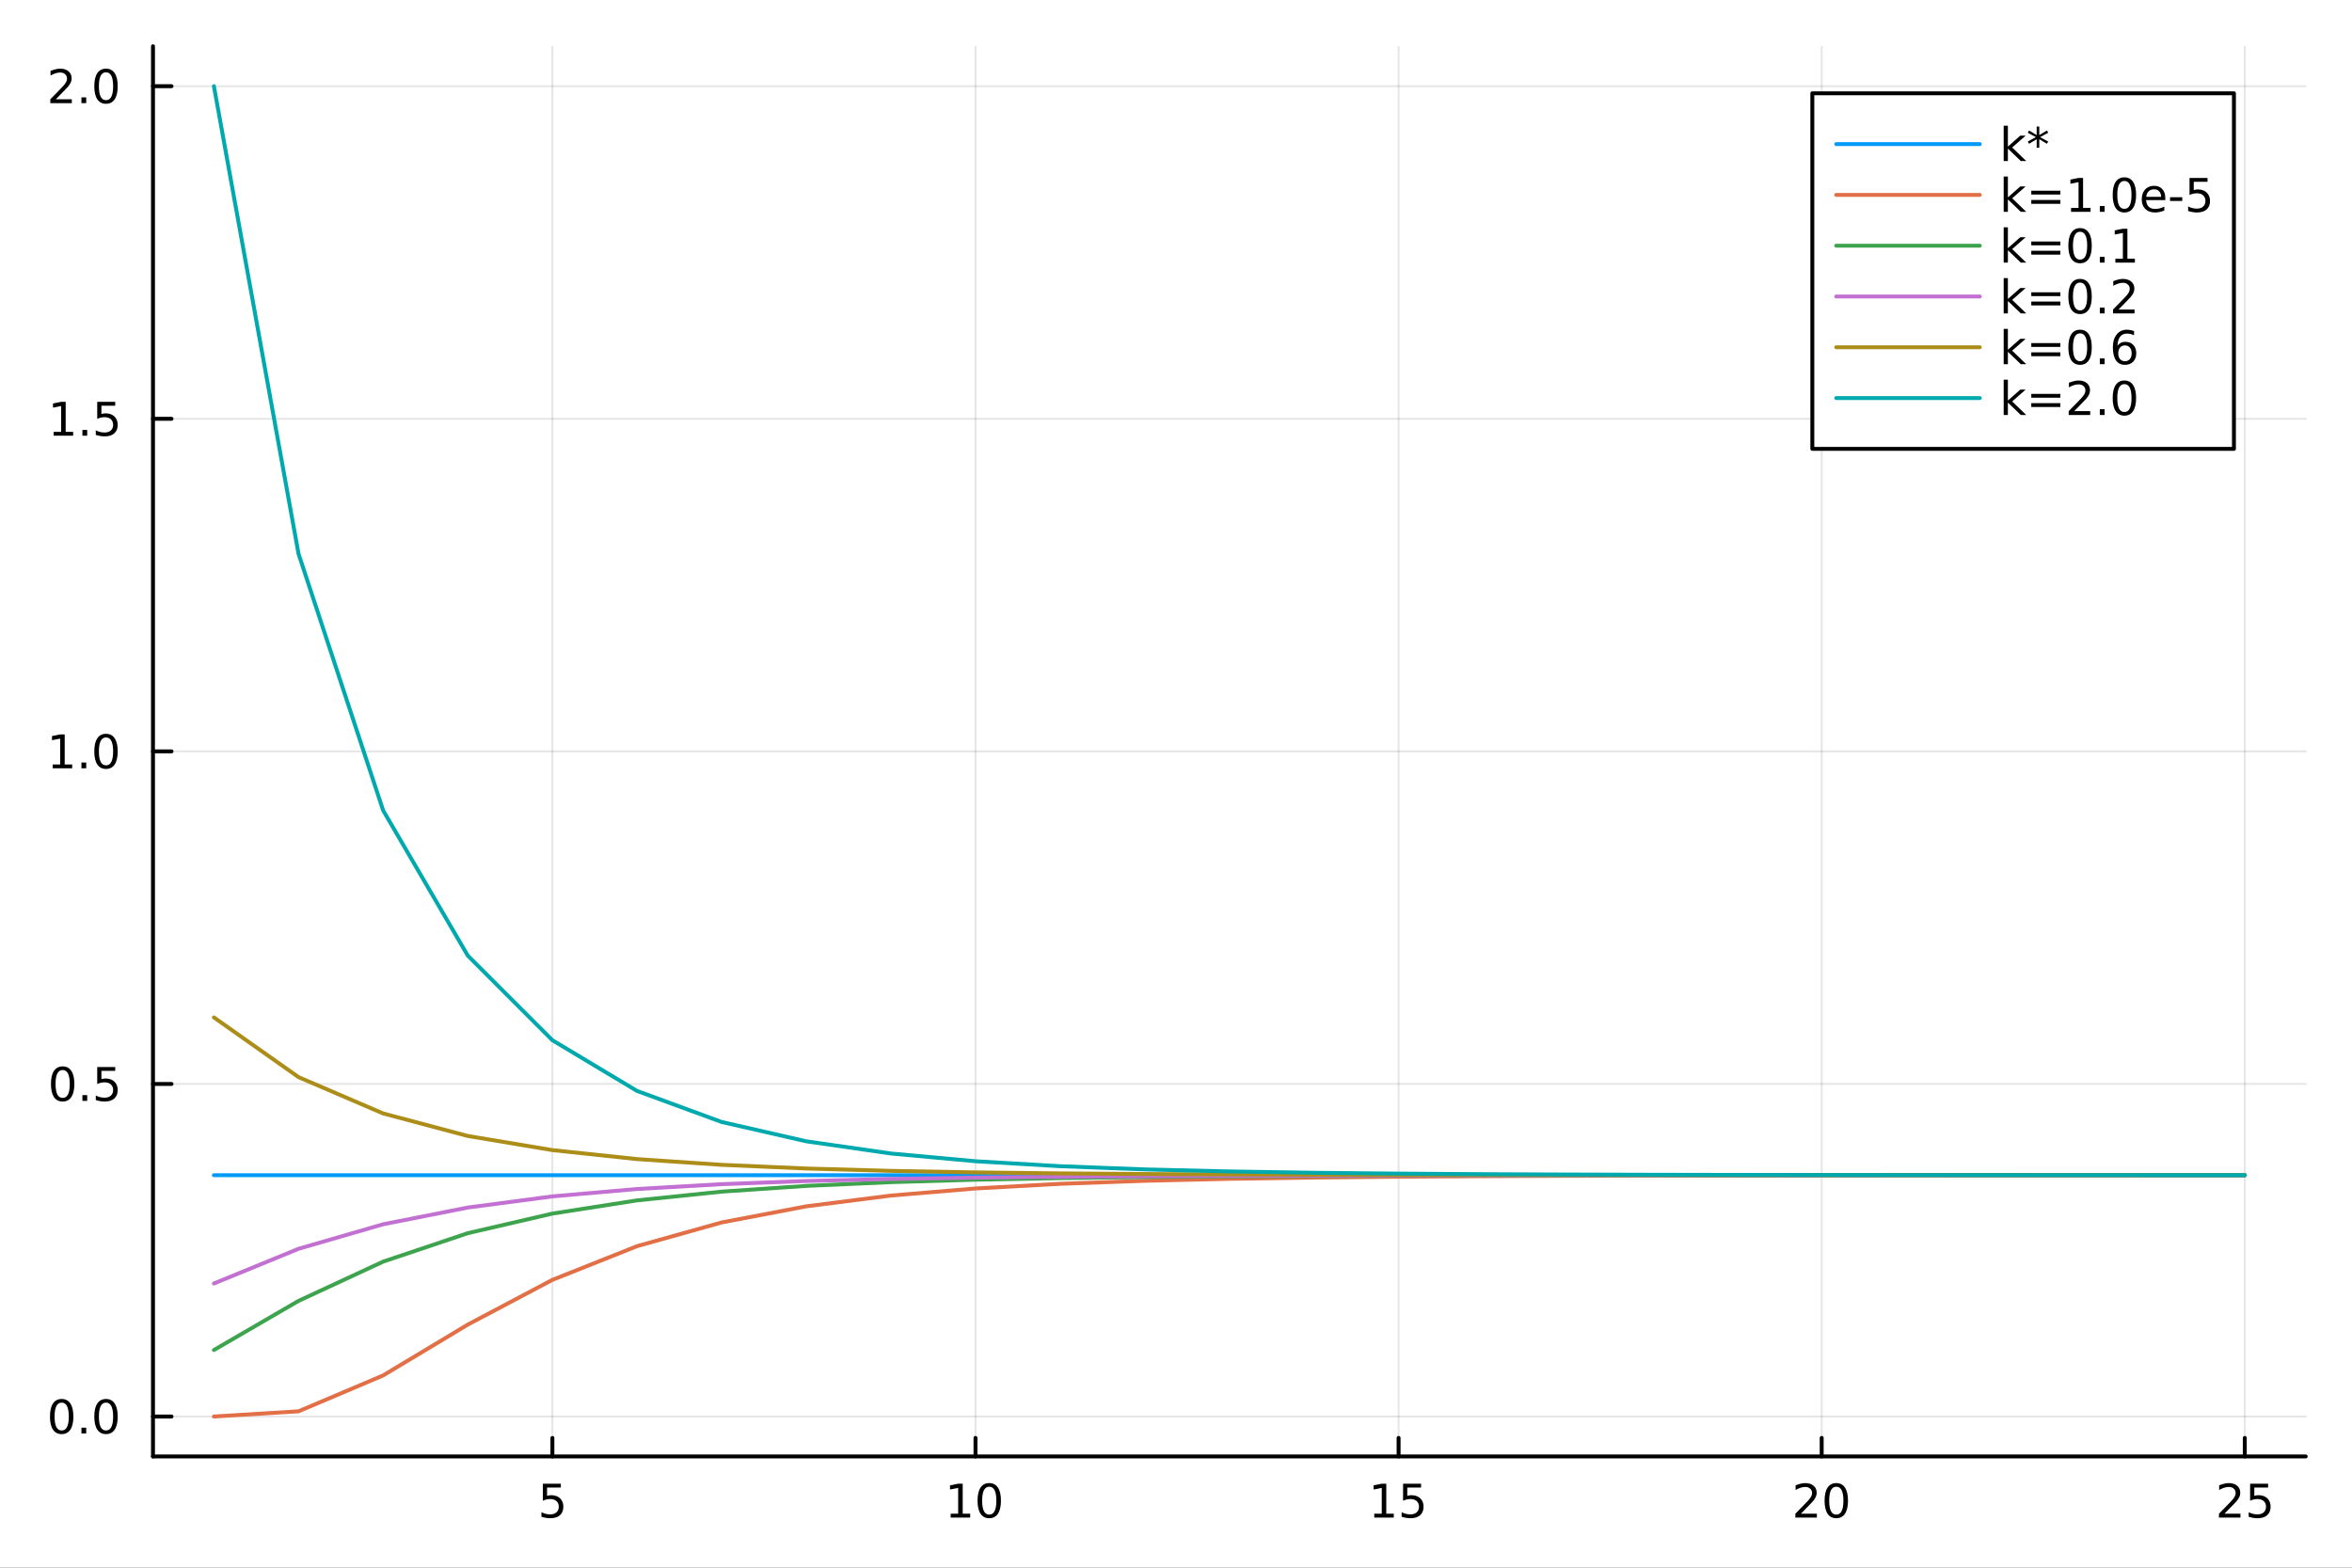 <?xml version="1.0" encoding="utf-8"?>
<svg xmlns="http://www.w3.org/2000/svg" xmlns:xlink="http://www.w3.org/1999/xlink" width="600" height="400" viewBox="0 0 2400 1600">
<rect x="0" y="0" width="2400" height="1600" fill="#333333" stroke="none"/>
<defs>
  <clipPath id="clip700">
    <rect x="0" y="0" width="2400" height="1600"/>
  </clipPath>
</defs>
<path clip-path="url(#clip700)" d="M0 1600 L2400 1600 L2400 0 L0 0  Z" fill="#ffffff" fill-rule="evenodd" fill-opacity="1"/>
<defs>
  <clipPath id="clip701">
    <rect x="480" y="0" width="1681" height="1600"/>
  </clipPath>
</defs>
<path clip-path="url(#clip700)" d="M156.112 1486.45 L2352.76 1486.45 L2352.76 47.244 L156.112 47.244  Z" fill="#ffffff" fill-rule="evenodd" fill-opacity="1"/>
<defs>
  <clipPath id="clip702">
    <rect x="156" y="47" width="2198" height="1440"/>
  </clipPath>
</defs>
<polyline clip-path="url(#clip702)" style="stroke:#000000; stroke-linecap:round; stroke-linejoin:round; stroke-width:2; stroke-opacity:0.1; fill:none" points="563.666,1486.45 563.666,47.244 "/>
<polyline clip-path="url(#clip702)" style="stroke:#000000; stroke-linecap:round; stroke-linejoin:round; stroke-width:2; stroke-opacity:0.1; fill:none" points="995.396,1486.45 995.396,47.244 "/>
<polyline clip-path="url(#clip702)" style="stroke:#000000; stroke-linecap:round; stroke-linejoin:round; stroke-width:2; stroke-opacity:0.1; fill:none" points="1427.13,1486.45 1427.13,47.244 "/>
<polyline clip-path="url(#clip702)" style="stroke:#000000; stroke-linecap:round; stroke-linejoin:round; stroke-width:2; stroke-opacity:0.1; fill:none" points="1858.86,1486.45 1858.86,47.244 "/>
<polyline clip-path="url(#clip702)" style="stroke:#000000; stroke-linecap:round; stroke-linejoin:round; stroke-width:2; stroke-opacity:0.1; fill:none" points="2290.59,1486.45 2290.59,47.244 "/>
<polyline clip-path="url(#clip700)" style="stroke:#000000; stroke-linecap:round; stroke-linejoin:round; stroke-width:4; stroke-opacity:1; fill:none" points="156.112,1486.45 2352.76,1486.45 "/>
<polyline clip-path="url(#clip700)" style="stroke:#000000; stroke-linecap:round; stroke-linejoin:round; stroke-width:4; stroke-opacity:1; fill:none" points="563.666,1486.45 563.666,1467.55 "/>
<polyline clip-path="url(#clip700)" style="stroke:#000000; stroke-linecap:round; stroke-linejoin:round; stroke-width:4; stroke-opacity:1; fill:none" points="995.396,1486.45 995.396,1467.55 "/>
<polyline clip-path="url(#clip700)" style="stroke:#000000; stroke-linecap:round; stroke-linejoin:round; stroke-width:4; stroke-opacity:1; fill:none" points="1427.13,1486.45 1427.13,1467.55 "/>
<polyline clip-path="url(#clip700)" style="stroke:#000000; stroke-linecap:round; stroke-linejoin:round; stroke-width:4; stroke-opacity:1; fill:none" points="1858.86,1486.45 1858.86,1467.55 "/>
<polyline clip-path="url(#clip700)" style="stroke:#000000; stroke-linecap:round; stroke-linejoin:round; stroke-width:4; stroke-opacity:1; fill:none" points="2290.59,1486.45 2290.59,1467.55 "/>
<path clip-path="url(#clip700)" d="M553.943 1514.29 L572.3 1514.29 L572.3 1518.22 L558.226 1518.22 L558.226 1526.7 Q559.244 1526.35 560.263 1526.19 Q561.281 1526 562.3 1526 Q568.087 1526 571.466 1529.17 Q574.846 1532.34 574.846 1537.76 Q574.846 1543.34 571.374 1546.44 Q567.902 1549.52 561.582 1549.52 Q559.406 1549.52 557.138 1549.15 Q554.892 1548.78 552.485 1548.04 L552.485 1543.34 Q554.568 1544.47 556.791 1545.03 Q559.013 1545.58 561.49 1545.58 Q565.494 1545.58 567.832 1543.48 Q570.17 1541.37 570.17 1537.76 Q570.17 1534.15 567.832 1532.04 Q565.494 1529.94 561.49 1529.94 Q559.615 1529.94 557.74 1530.35 Q555.888 1530.77 553.943 1531.65 L553.943 1514.29 Z" fill="#000000" fill-rule="nonzero" fill-opacity="1" /><path clip-path="url(#clip700)" d="M970.083 1544.91 L977.722 1544.91 L977.722 1518.55 L969.412 1520.21 L969.412 1515.95 L977.676 1514.29 L982.352 1514.29 L982.352 1544.91 L989.991 1544.91 L989.991 1548.85 L970.083 1548.85 L970.083 1544.91 Z" fill="#000000" fill-rule="nonzero" fill-opacity="1" /><path clip-path="url(#clip700)" d="M1009.44 1517.37 Q1005.82 1517.37 1004 1520.93 Q1002.19 1524.47 1002.19 1531.6 Q1002.19 1538.71 1004 1542.27 Q1005.82 1545.82 1009.44 1545.82 Q1013.07 1545.82 1014.87 1542.27 Q1016.7 1538.71 1016.7 1531.6 Q1016.7 1524.47 1014.87 1520.93 Q1013.07 1517.37 1009.44 1517.37 M1009.44 1513.66 Q1015.25 1513.66 1018.3 1518.27 Q1021.38 1522.85 1021.38 1531.6 Q1021.38 1540.33 1018.3 1544.94 Q1015.25 1549.52 1009.44 1549.52 Q1003.62 1549.52 1000.55 1544.94 Q997.491 1540.33 997.491 1531.6 Q997.491 1522.85 1000.55 1518.27 Q1003.62 1513.66 1009.44 1513.66 Z" fill="#000000" fill-rule="nonzero" fill-opacity="1" /><path clip-path="url(#clip700)" d="M1402.31 1544.91 L1409.95 1544.91 L1409.95 1518.55 L1401.64 1520.21 L1401.64 1515.95 L1409.9 1514.29 L1414.58 1514.29 L1414.58 1544.91 L1422.22 1544.91 L1422.22 1548.85 L1402.31 1548.85 L1402.31 1544.91 Z" fill="#000000" fill-rule="nonzero" fill-opacity="1" /><path clip-path="url(#clip700)" d="M1431.71 1514.29 L1450.07 1514.29 L1450.07 1518.22 L1435.99 1518.22 L1435.99 1526.7 Q1437.01 1526.35 1438.03 1526.19 Q1439.05 1526 1440.07 1526 Q1445.85 1526 1449.23 1529.17 Q1452.61 1532.34 1452.61 1537.76 Q1452.61 1543.34 1449.14 1546.44 Q1445.67 1549.52 1439.35 1549.52 Q1437.17 1549.52 1434.9 1549.15 Q1432.66 1548.78 1430.25 1548.04 L1430.25 1543.34 Q1432.33 1544.47 1434.56 1545.03 Q1436.78 1545.58 1439.26 1545.58 Q1443.26 1545.58 1445.6 1543.48 Q1447.94 1541.37 1447.94 1537.76 Q1447.94 1534.15 1445.6 1532.04 Q1443.26 1529.94 1439.26 1529.94 Q1437.38 1529.94 1435.51 1530.35 Q1433.65 1530.77 1431.71 1531.65 L1431.71 1514.29 Z" fill="#000000" fill-rule="nonzero" fill-opacity="1" /><path clip-path="url(#clip700)" d="M1837.63 1544.91 L1853.95 1544.91 L1853.95 1548.85 L1832 1548.85 L1832 1544.91 Q1834.67 1542.16 1839.25 1537.53 Q1843.86 1532.88 1845.04 1531.53 Q1847.28 1529.01 1848.16 1527.27 Q1849.06 1525.51 1849.06 1523.82 Q1849.06 1521.07 1847.12 1519.33 Q1845.2 1517.6 1842.1 1517.6 Q1839.9 1517.6 1837.44 1518.36 Q1835.01 1519.13 1832.24 1520.68 L1832.24 1515.95 Q1835.06 1514.82 1837.51 1514.24 Q1839.97 1513.66 1842 1513.66 Q1847.38 1513.66 1850.57 1516.35 Q1853.76 1519.03 1853.76 1523.52 Q1853.76 1525.65 1852.95 1527.57 Q1852.17 1529.47 1850.06 1532.07 Q1849.48 1532.74 1846.38 1535.95 Q1843.28 1539.15 1837.63 1544.91 Z" fill="#000000" fill-rule="nonzero" fill-opacity="1" /><path clip-path="url(#clip700)" d="M1873.76 1517.37 Q1870.15 1517.37 1868.32 1520.93 Q1866.52 1524.47 1866.52 1531.6 Q1866.52 1538.71 1868.32 1542.27 Q1870.15 1545.82 1873.76 1545.82 Q1877.4 1545.82 1879.2 1542.27 Q1881.03 1538.71 1881.03 1531.6 Q1881.03 1524.47 1879.2 1520.93 Q1877.4 1517.37 1873.76 1517.37 M1873.76 1513.66 Q1879.57 1513.66 1882.63 1518.27 Q1885.71 1522.85 1885.71 1531.6 Q1885.71 1540.33 1882.63 1544.94 Q1879.57 1549.52 1873.76 1549.52 Q1867.95 1549.52 1864.87 1544.94 Q1861.82 1540.33 1861.82 1531.6 Q1861.82 1522.85 1864.87 1518.27 Q1867.95 1513.66 1873.76 1513.66 Z" fill="#000000" fill-rule="nonzero" fill-opacity="1" /><path clip-path="url(#clip700)" d="M2269.86 1544.91 L2286.18 1544.91 L2286.18 1548.85 L2264.23 1548.85 L2264.23 1544.91 Q2266.89 1542.16 2271.48 1537.53 Q2276.08 1532.88 2277.27 1531.53 Q2279.51 1529.01 2280.39 1527.27 Q2281.29 1525.51 2281.29 1523.82 Q2281.29 1521.07 2279.35 1519.33 Q2277.43 1517.6 2274.33 1517.6 Q2272.13 1517.6 2269.67 1518.36 Q2267.24 1519.13 2264.46 1520.68 L2264.46 1515.95 Q2267.29 1514.82 2269.74 1514.24 Q2272.2 1513.66 2274.23 1513.66 Q2279.6 1513.66 2282.8 1516.35 Q2285.99 1519.03 2285.99 1523.52 Q2285.99 1525.65 2285.18 1527.57 Q2284.39 1529.47 2282.29 1532.07 Q2281.71 1532.74 2278.61 1535.95 Q2275.51 1539.15 2269.86 1544.91 Z" fill="#000000" fill-rule="nonzero" fill-opacity="1" /><path clip-path="url(#clip700)" d="M2296.04 1514.29 L2314.39 1514.29 L2314.39 1518.22 L2300.32 1518.22 L2300.32 1526.7 Q2301.34 1526.35 2302.36 1526.19 Q2303.38 1526 2304.39 1526 Q2310.18 1526 2313.56 1529.17 Q2316.94 1532.34 2316.94 1537.76 Q2316.94 1543.34 2313.47 1546.44 Q2310 1549.52 2303.68 1549.52 Q2301.5 1549.52 2299.23 1549.15 Q2296.99 1548.78 2294.58 1548.04 L2294.58 1543.34 Q2296.66 1544.47 2298.89 1545.03 Q2301.11 1545.58 2303.58 1545.58 Q2307.59 1545.58 2309.93 1543.48 Q2312.26 1541.37 2312.26 1537.76 Q2312.26 1534.15 2309.93 1532.04 Q2307.59 1529.94 2303.58 1529.94 Q2301.71 1529.94 2299.83 1530.35 Q2297.98 1530.77 2296.04 1531.65 L2296.04 1514.29 Z" fill="#000000" fill-rule="nonzero" fill-opacity="1" /><polyline clip-path="url(#clip702)" style="stroke:#000000; stroke-linecap:round; stroke-linejoin:round; stroke-width:2; stroke-opacity:0.1; fill:none" points="156.112,1445.72 2352.76,1445.72 "/>
<polyline clip-path="url(#clip702)" style="stroke:#000000; stroke-linecap:round; stroke-linejoin:round; stroke-width:2; stroke-opacity:0.1; fill:none" points="156.112,1106.29 2352.76,1106.29 "/>
<polyline clip-path="url(#clip702)" style="stroke:#000000; stroke-linecap:round; stroke-linejoin:round; stroke-width:2; stroke-opacity:0.1; fill:none" points="156.112,766.849 2352.76,766.849 "/>
<polyline clip-path="url(#clip702)" style="stroke:#000000; stroke-linecap:round; stroke-linejoin:round; stroke-width:2; stroke-opacity:0.1; fill:none" points="156.112,427.413 2352.76,427.413 "/>
<polyline clip-path="url(#clip702)" style="stroke:#000000; stroke-linecap:round; stroke-linejoin:round; stroke-width:2; stroke-opacity:0.1; fill:none" points="156.112,87.976 2352.76,87.976 "/>
<polyline clip-path="url(#clip700)" style="stroke:#000000; stroke-linecap:round; stroke-linejoin:round; stroke-width:4; stroke-opacity:1; fill:none" points="156.112,1486.45 156.112,47.244 "/>
<polyline clip-path="url(#clip700)" style="stroke:#000000; stroke-linecap:round; stroke-linejoin:round; stroke-width:4; stroke-opacity:1; fill:none" points="156.112,1445.72 175.01,1445.72 "/>
<polyline clip-path="url(#clip700)" style="stroke:#000000; stroke-linecap:round; stroke-linejoin:round; stroke-width:4; stroke-opacity:1; fill:none" points="156.112,1106.29 175.01,1106.29 "/>
<polyline clip-path="url(#clip700)" style="stroke:#000000; stroke-linecap:round; stroke-linejoin:round; stroke-width:4; stroke-opacity:1; fill:none" points="156.112,766.849 175.01,766.849 "/>
<polyline clip-path="url(#clip700)" style="stroke:#000000; stroke-linecap:round; stroke-linejoin:round; stroke-width:4; stroke-opacity:1; fill:none" points="156.112,427.413 175.01,427.413 "/>
<polyline clip-path="url(#clip700)" style="stroke:#000000; stroke-linecap:round; stroke-linejoin:round; stroke-width:4; stroke-opacity:1; fill:none" points="156.112,87.976 175.01,87.976 "/>
<path clip-path="url(#clip700)" d="M62.937 1431.52 Q59.325 1431.52 57.497 1435.09 Q55.691 1438.63 55.691 1445.76 Q55.691 1452.86 57.497 1456.43 Q59.325 1459.97 62.937 1459.97 Q66.571 1459.97 68.376 1456.43 Q70.205 1452.86 70.205 1445.76 Q70.205 1438.63 68.376 1435.09 Q66.571 1431.52 62.937 1431.52 M62.937 1427.82 Q68.747 1427.82 71.802 1432.42 Q74.881 1437.01 74.881 1445.76 Q74.881 1454.48 71.802 1459.09 Q68.747 1463.67 62.937 1463.67 Q57.126 1463.67 54.048 1459.09 Q50.992 1454.48 50.992 1445.76 Q50.992 1437.01 54.048 1432.42 Q57.126 1427.82 62.937 1427.82 Z" fill="#000000" fill-rule="nonzero" fill-opacity="1" /><path clip-path="url(#clip700)" d="M83.098 1457.12 L87.983 1457.12 L87.983 1463 L83.098 1463 L83.098 1457.12 Z" fill="#000000" fill-rule="nonzero" fill-opacity="1" /><path clip-path="url(#clip700)" d="M108.168 1431.52 Q104.557 1431.52 102.728 1435.09 Q100.922 1438.63 100.922 1445.76 Q100.922 1452.86 102.728 1456.43 Q104.557 1459.97 108.168 1459.97 Q111.802 1459.97 113.608 1456.43 Q115.436 1452.86 115.436 1445.76 Q115.436 1438.63 113.608 1435.09 Q111.802 1431.52 108.168 1431.52 M108.168 1427.82 Q113.978 1427.82 117.033 1432.42 Q120.112 1437.01 120.112 1445.76 Q120.112 1454.48 117.033 1459.09 Q113.978 1463.67 108.168 1463.67 Q102.358 1463.67 99.279 1459.09 Q96.223 1454.48 96.223 1445.76 Q96.223 1437.01 99.279 1432.42 Q102.358 1427.82 108.168 1427.82 Z" fill="#000000" fill-rule="nonzero" fill-opacity="1" /><path clip-path="url(#clip700)" d="M63.932 1092.08 Q60.321 1092.08 58.492 1095.65 Q56.687 1099.19 56.687 1106.32 Q56.687 1113.43 58.492 1116.99 Q60.321 1120.53 63.932 1120.53 Q67.566 1120.53 69.372 1116.99 Q71.2 1113.43 71.2 1106.32 Q71.2 1099.19 69.372 1095.65 Q67.566 1092.08 63.932 1092.08 M63.932 1088.38 Q69.742 1088.38 72.798 1092.99 Q75.876 1097.57 75.876 1106.32 Q75.876 1115.05 72.798 1119.65 Q69.742 1124.24 63.932 1124.24 Q58.122 1124.24 55.043 1119.65 Q51.987 1115.05 51.987 1106.32 Q51.987 1097.57 55.043 1092.99 Q58.122 1088.38 63.932 1088.38 Z" fill="#000000" fill-rule="nonzero" fill-opacity="1" /><path clip-path="url(#clip700)" d="M84.094 1117.69 L88.978 1117.69 L88.978 1123.57 L84.094 1123.57 L84.094 1117.69 Z" fill="#000000" fill-rule="nonzero" fill-opacity="1" /><path clip-path="url(#clip700)" d="M99.21 1089.01 L117.566 1089.01 L117.566 1092.94 L103.492 1092.94 L103.492 1101.41 Q104.51 1101.07 105.529 1100.9 Q106.547 1100.72 107.566 1100.72 Q113.353 1100.72 116.733 1103.89 Q120.112 1107.06 120.112 1112.48 Q120.112 1118.06 116.64 1121.16 Q113.168 1124.24 106.848 1124.24 Q104.672 1124.24 102.404 1123.87 Q100.159 1123.5 97.751 1122.76 L97.751 1118.06 Q99.835 1119.19 102.057 1119.75 Q104.279 1120.3 106.756 1120.3 Q110.76 1120.3 113.098 1118.2 Q115.436 1116.09 115.436 1112.48 Q115.436 1108.87 113.098 1106.76 Q110.76 1104.65 106.756 1104.65 Q104.881 1104.65 103.006 1105.07 Q101.154 1105.49 99.21 1106.37 L99.21 1089.01 Z" fill="#000000" fill-rule="nonzero" fill-opacity="1" /><path clip-path="url(#clip700)" d="M53.747 780.194 L61.386 780.194 L61.386 753.829 L53.075 755.495 L53.075 751.236 L61.339 749.569 L66.015 749.569 L66.015 780.194 L73.654 780.194 L73.654 784.129 L53.747 784.129 L53.747 780.194 Z" fill="#000000" fill-rule="nonzero" fill-opacity="1" /><path clip-path="url(#clip700)" d="M83.098 778.25 L87.983 778.25 L87.983 784.129 L83.098 784.129 L83.098 778.25 Z" fill="#000000" fill-rule="nonzero" fill-opacity="1" /><path clip-path="url(#clip700)" d="M108.168 752.648 Q104.557 752.648 102.728 756.213 Q100.922 759.755 100.922 766.884 Q100.922 773.991 102.728 777.555 Q104.557 781.097 108.168 781.097 Q111.802 781.097 113.608 777.555 Q115.436 773.991 115.436 766.884 Q115.436 759.755 113.608 756.213 Q111.802 752.648 108.168 752.648 M108.168 748.944 Q113.978 748.944 117.033 753.551 Q120.112 758.134 120.112 766.884 Q120.112 775.611 117.033 780.217 Q113.978 784.801 108.168 784.801 Q102.358 784.801 99.279 780.217 Q96.223 775.611 96.223 766.884 Q96.223 758.134 99.279 753.551 Q102.358 748.944 108.168 748.944 Z" fill="#000000" fill-rule="nonzero" fill-opacity="1" /><path clip-path="url(#clip700)" d="M54.742 440.758 L62.381 440.758 L62.381 414.392 L54.071 416.059 L54.071 411.799 L62.335 410.133 L67.011 410.133 L67.011 440.758 L74.649 440.758 L74.649 444.693 L54.742 444.693 L54.742 440.758 Z" fill="#000000" fill-rule="nonzero" fill-opacity="1" /><path clip-path="url(#clip700)" d="M84.094 438.813 L88.978 438.813 L88.978 444.693 L84.094 444.693 L84.094 438.813 Z" fill="#000000" fill-rule="nonzero" fill-opacity="1" /><path clip-path="url(#clip700)" d="M99.21 410.133 L117.566 410.133 L117.566 414.068 L103.492 414.068 L103.492 422.54 Q104.51 422.193 105.529 422.031 Q106.547 421.846 107.566 421.846 Q113.353 421.846 116.733 425.017 Q120.112 428.188 120.112 433.605 Q120.112 439.184 116.64 442.285 Q113.168 445.364 106.848 445.364 Q104.672 445.364 102.404 444.994 Q100.159 444.623 97.751 443.883 L97.751 439.184 Q99.835 440.318 102.057 440.873 Q104.279 441.429 106.756 441.429 Q110.76 441.429 113.098 439.322 Q115.436 437.216 115.436 433.605 Q115.436 429.994 113.098 427.887 Q110.76 425.781 106.756 425.781 Q104.881 425.781 103.006 426.198 Q101.154 426.614 99.21 427.494 L99.21 410.133 Z" fill="#000000" fill-rule="nonzero" fill-opacity="1" /><path clip-path="url(#clip700)" d="M56.964 101.321 L73.284 101.321 L73.284 105.256 L51.339 105.256 L51.339 101.321 Q54.001 98.567 58.585 93.937 Q63.191 89.284 64.372 87.942 Q66.617 85.418 67.497 83.682 Q68.399 81.923 68.399 80.233 Q68.399 77.479 66.455 75.743 Q64.534 74.006 61.432 74.006 Q59.233 74.006 56.779 74.77 Q54.349 75.534 51.571 77.085 L51.571 72.363 Q54.395 71.229 56.849 70.65 Q59.302 70.071 61.339 70.071 Q66.71 70.071 69.904 72.757 Q73.099 75.442 73.099 79.932 Q73.099 82.062 72.288 83.983 Q71.501 85.881 69.395 88.474 Q68.816 89.145 65.714 92.363 Q62.612 95.557 56.964 101.321 Z" fill="#000000" fill-rule="nonzero" fill-opacity="1" /><path clip-path="url(#clip700)" d="M83.098 99.377 L87.983 99.377 L87.983 105.256 L83.098 105.256 L83.098 99.377 Z" fill="#000000" fill-rule="nonzero" fill-opacity="1" /><path clip-path="url(#clip700)" d="M108.168 73.775 Q104.557 73.775 102.728 77.34 Q100.922 80.881 100.922 88.011 Q100.922 95.117 102.728 98.682 Q104.557 102.224 108.168 102.224 Q111.802 102.224 113.608 98.682 Q115.436 95.117 115.436 88.011 Q115.436 80.881 113.608 77.34 Q111.802 73.775 108.168 73.775 M108.168 70.071 Q113.978 70.071 117.033 74.678 Q120.112 79.261 120.112 88.011 Q120.112 96.738 117.033 101.344 Q113.978 105.928 108.168 105.928 Q102.358 105.928 99.279 101.344 Q96.223 96.738 96.223 88.011 Q96.223 79.261 99.279 74.678 Q102.358 70.071 108.168 70.071 Z" fill="#000000" fill-rule="nonzero" fill-opacity="1" /><polyline clip-path="url(#clip702)" style="stroke:#009af9; stroke-linecap:round; stroke-linejoin:round; stroke-width:4; stroke-opacity:1; fill:none" points="218.281,1199.41 304.627,1199.41 390.973,1199.41 477.319,1199.41 563.666,1199.41 650.012,1199.41 736.358,1199.41 822.704,1199.41 909.05,1199.41 995.396,1199.41 1081.74,1199.41 1168.09,1199.41 1254.43,1199.41 1340.78,1199.41 1427.13,1199.41 1513.47,1199.41 1599.82,1199.41 1686.16,1199.41 1772.51,1199.41 1858.86,1199.41 1945.2,1199.41 2031.55,1199.41 2117.89,1199.41 2204.24,1199.41 2290.59,1199.41 "/>
<polyline clip-path="url(#clip702)" style="stroke:#e26f46; stroke-linecap:round; stroke-linejoin:round; stroke-width:4; stroke-opacity:1; fill:none" points="218.281,1445.72 304.627,1440.4 390.973,1403.77 477.319,1351.91 563.666,1306.25 650.012,1271.86 736.358,1247.66 822.704,1231.2 909.05,1220.21 995.396,1212.97 1081.74,1208.22 1168.09,1205.13 1254.43,1203.12 1340.78,1201.81 1427.13,1200.96 1513.47,1200.42 1599.82,1200.06 1686.16,1199.83 1772.51,1199.68 1858.86,1199.58 1945.2,1199.52 2031.55,1199.48 2117.89,1199.46 2204.24,1199.44 2290.59,1199.43 "/>
<polyline clip-path="url(#clip702)" style="stroke:#3da44d; stroke-linecap:round; stroke-linejoin:round; stroke-width:4; stroke-opacity:1; fill:none" points="218.281,1377.84 304.627,1327.7 390.973,1287.62 477.319,1258.61 563.666,1238.6 650.012,1225.13 736.358,1216.2 822.704,1210.34 909.05,1206.51 995.396,1204.01 1081.74,1202.39 1168.09,1201.34 1254.43,1200.66 1340.78,1200.22 1427.13,1199.93 1513.47,1199.75 1599.82,1199.63 1686.16,1199.55 1772.51,1199.5 1858.86,1199.47 1945.2,1199.45 2031.55,1199.43 2117.89,1199.42 2204.24,1199.42 2290.59,1199.41 "/>
<polyline clip-path="url(#clip702)" style="stroke:#c271d2; stroke-linecap:round; stroke-linejoin:round; stroke-width:4; stroke-opacity:1; fill:none" points="218.281,1309.95 304.627,1274.54 390.973,1249.5 477.319,1232.44 563.666,1221.04 650.012,1213.51 736.358,1208.58 822.704,1205.36 909.05,1203.27 995.396,1201.91 1081.74,1201.03 1168.09,1200.46 1254.43,1200.09 1340.78,1199.85 1427.13,1199.69 1513.47,1199.59 1599.82,1199.53 1686.16,1199.48 1772.51,1199.46 1858.86,1199.44 1945.2,1199.43 2031.55,1199.42 2117.89,1199.42 2204.24,1199.41 2290.59,1199.41 "/>
<polyline clip-path="url(#clip702)" style="stroke:#ac8d18; stroke-linecap:round; stroke-linejoin:round; stroke-width:4; stroke-opacity:1; fill:none" points="218.281,1038.4 304.627,1099.34 390.973,1136.42 477.319,1159.39 563.666,1173.83 650.012,1182.99 736.358,1188.84 822.704,1192.59 909.05,1195.01 995.396,1196.56 1081.74,1197.57 1168.09,1198.22 1254.43,1198.64 1340.78,1198.91 1427.13,1199.09 1513.47,1199.2 1599.82,1199.27 1686.16,1199.32 1772.51,1199.35 1858.86,1199.37 1945.2,1199.38 2031.55,1199.39 2117.89,1199.4 2204.24,1199.4 2290.59,1199.4 "/>
<polyline clip-path="url(#clip702)" style="stroke:#00a9ad; stroke-linecap:round; stroke-linejoin:round; stroke-width:4; stroke-opacity:1; fill:none" points="218.281,87.976 304.627,565.239 390.973,827.147 477.319,975.307 563.666,1061.68 650.012,1113.42 736.358,1145.1 822.704,1164.83 909.05,1177.27 995.396,1185.18 1081.74,1190.24 1168.09,1193.5 1254.43,1195.59 1340.78,1196.94 1427.13,1197.81 1513.47,1198.38 1599.82,1198.74 1686.16,1198.98 1772.51,1199.13 1858.86,1199.23 1945.2,1199.29 2031.55,1199.33 2117.89,1199.36 2204.24,1199.38 2290.59,1199.39 "/>
<path clip-path="url(#clip700)" d="M1849.32 458.098 L2279.53 458.098 L2279.53 95.218 L1849.32 95.218  Z" fill="#ffffff" fill-rule="evenodd" fill-opacity="1"/>
<polyline clip-path="url(#clip700)" style="stroke:#000000; stroke-linecap:round; stroke-linejoin:round; stroke-width:4; stroke-opacity:1; fill:none" points="1849.32,458.098 2279.53,458.098 2279.53,95.218 1849.32,95.218 1849.32,458.098 "/>
<polyline clip-path="url(#clip700)" style="stroke:#009af9; stroke-linecap:round; stroke-linejoin:round; stroke-width:4; stroke-opacity:1; fill:none" points="1873.72,147.058 2020.17,147.058 "/>
<path clip-path="url(#clip700)" d="M2044.57 128.319 L2048.86 128.319 L2048.86 149.592 L2061.56 138.412 L2067 138.412 L2053.25 150.541 L2067.58 164.338 L2062.03 164.338 L2048.86 151.676 L2048.86 164.338 L2044.57 164.338 L2044.57 128.319 Z" fill="#000000" fill-rule="nonzero" fill-opacity="1" /><path clip-path="url(#clip700)" d="M2090.01 135.472 L2081.7 139.963 L2090.01 144.477 L2088.67 146.745 L2080.89 142.046 L2080.89 150.773 L2078.25 150.773 L2078.25 142.046 L2070.48 146.745 L2069.13 144.477 L2077.44 139.963 L2069.13 135.472 L2070.48 133.18 L2078.25 137.879 L2078.25 129.153 L2080.89 129.153 L2080.89 137.879 L2088.67 133.18 L2090.01 135.472 Z" fill="#000000" fill-rule="nonzero" fill-opacity="1" /><polyline clip-path="url(#clip700)" style="stroke:#e26f46; stroke-linecap:round; stroke-linejoin:round; stroke-width:4; stroke-opacity:1; fill:none" points="1873.72,198.898 2020.17,198.898 "/>
<path clip-path="url(#clip700)" d="M2044.57 180.159 L2048.86 180.159 L2048.86 201.432 L2061.56 190.252 L2067 190.252 L2053.25 202.381 L2067.58 216.178 L2062.03 216.178 L2048.86 203.516 L2048.86 216.178 L2044.57 216.178 L2044.57 180.159 Z" fill="#000000" fill-rule="nonzero" fill-opacity="1" /><path clip-path="url(#clip700)" d="M2072.74 194.65 L2102.42 194.65 L2102.42 198.539 L2072.74 198.539 L2072.74 194.65 M2072.74 204.094 L2102.42 204.094 L2102.42 208.029 L2072.74 208.029 L2072.74 204.094 Z" fill="#000000" fill-rule="nonzero" fill-opacity="1" /><path clip-path="url(#clip700)" d="M2113.32 212.242 L2120.96 212.242 L2120.96 185.877 L2112.65 187.543 L2112.65 183.284 L2120.92 181.618 L2125.59 181.618 L2125.59 212.242 L2133.23 212.242 L2133.23 216.178 L2113.32 216.178 L2113.32 212.242 Z" fill="#000000" fill-rule="nonzero" fill-opacity="1" /><path clip-path="url(#clip700)" d="M2142.67 210.298 L2147.56 210.298 L2147.56 216.178 L2142.67 216.178 L2142.67 210.298 Z" fill="#000000" fill-rule="nonzero" fill-opacity="1" /><path clip-path="url(#clip700)" d="M2167.74 184.696 Q2164.13 184.696 2162.3 188.261 Q2160.5 191.803 2160.5 198.932 Q2160.5 206.039 2162.3 209.604 Q2164.13 213.145 2167.74 213.145 Q2171.38 213.145 2173.18 209.604 Q2175.01 206.039 2175.01 198.932 Q2175.01 191.803 2173.18 188.261 Q2171.38 184.696 2167.74 184.696 M2167.74 180.993 Q2173.55 180.993 2176.61 185.599 Q2179.69 190.182 2179.69 198.932 Q2179.69 207.659 2176.61 212.266 Q2173.55 216.849 2167.74 216.849 Q2161.93 216.849 2158.85 212.266 Q2155.8 207.659 2155.8 198.932 Q2155.8 190.182 2158.85 185.599 Q2161.93 180.993 2167.74 180.993 Z" fill="#000000" fill-rule="nonzero" fill-opacity="1" /><path clip-path="url(#clip700)" d="M2209.48 202.15 L2209.48 204.233 L2189.9 204.233 Q2190.17 208.631 2192.54 210.946 Q2194.92 213.238 2199.16 213.238 Q2201.61 213.238 2203.9 212.636 Q2206.22 212.034 2208.48 210.83 L2208.48 214.858 Q2206.19 215.83 2203.78 216.34 Q2201.38 216.849 2198.9 216.849 Q2192.7 216.849 2189.06 213.238 Q2185.45 209.627 2185.45 203.469 Q2185.45 197.104 2188.88 193.377 Q2192.33 189.627 2198.16 189.627 Q2203.39 189.627 2206.42 193.006 Q2209.48 196.363 2209.48 202.15 M2205.22 200.9 Q2205.17 197.405 2203.25 195.321 Q2201.35 193.238 2198.21 193.238 Q2194.64 193.238 2192.49 195.252 Q2190.36 197.266 2190.04 200.923 L2205.22 200.9 Z" fill="#000000" fill-rule="nonzero" fill-opacity="1" /><path clip-path="url(#clip700)" d="M2214.32 201.293 L2226.79 201.293 L2226.79 205.09 L2214.32 205.09 L2214.32 201.293 Z" fill="#000000" fill-rule="nonzero" fill-opacity="1" /><path clip-path="url(#clip700)" d="M2234.22 181.618 L2252.58 181.618 L2252.58 185.553 L2238.51 185.553 L2238.51 194.025 Q2239.53 193.678 2240.54 193.516 Q2241.56 193.33 2242.58 193.33 Q2248.37 193.33 2251.75 196.502 Q2255.13 199.673 2255.13 205.09 Q2255.13 210.668 2251.66 213.77 Q2248.18 216.849 2241.86 216.849 Q2239.69 216.849 2237.42 216.478 Q2235.17 216.108 2232.77 215.367 L2232.77 210.668 Q2234.85 211.803 2237.07 212.358 Q2239.29 212.914 2241.77 212.914 Q2245.78 212.914 2248.11 210.807 Q2250.45 208.701 2250.45 205.09 Q2250.45 201.479 2248.11 199.372 Q2245.78 197.266 2241.77 197.266 Q2239.9 197.266 2238.02 197.682 Q2236.17 198.099 2234.22 198.979 L2234.22 181.618 Z" fill="#000000" fill-rule="nonzero" fill-opacity="1" /><polyline clip-path="url(#clip700)" style="stroke:#3da44d; stroke-linecap:round; stroke-linejoin:round; stroke-width:4; stroke-opacity:1; fill:none" points="1873.72,250.738 2020.17,250.738 "/>
<path clip-path="url(#clip700)" d="M2044.57 231.999 L2048.86 231.999 L2048.86 253.272 L2061.56 242.092 L2067 242.092 L2053.25 254.221 L2067.58 268.018 L2062.03 268.018 L2048.86 255.356 L2048.86 268.018 L2044.57 268.018 L2044.57 231.999 Z" fill="#000000" fill-rule="nonzero" fill-opacity="1" /><path clip-path="url(#clip700)" d="M2072.74 246.49 L2102.42 246.49 L2102.42 250.379 L2072.74 250.379 L2072.74 246.49 M2072.74 255.934 L2102.42 255.934 L2102.42 259.869 L2072.74 259.869 L2072.74 255.934 Z" fill="#000000" fill-rule="nonzero" fill-opacity="1" /><path clip-path="url(#clip700)" d="M2122.51 236.536 Q2118.9 236.536 2117.07 240.101 Q2115.27 243.643 2115.27 250.772 Q2115.27 257.879 2117.07 261.444 Q2118.9 264.985 2122.51 264.985 Q2126.15 264.985 2127.95 261.444 Q2129.78 257.879 2129.78 250.772 Q2129.78 243.643 2127.95 240.101 Q2126.15 236.536 2122.51 236.536 M2122.51 232.833 Q2128.32 232.833 2131.38 237.439 Q2134.46 242.022 2134.46 250.772 Q2134.46 259.499 2131.38 264.106 Q2128.32 268.689 2122.51 268.689 Q2116.7 268.689 2113.62 264.106 Q2110.57 259.499 2110.57 250.772 Q2110.57 242.022 2113.62 237.439 Q2116.7 232.833 2122.51 232.833 Z" fill="#000000" fill-rule="nonzero" fill-opacity="1" /><path clip-path="url(#clip700)" d="M2142.67 262.138 L2147.56 262.138 L2147.56 268.018 L2142.67 268.018 L2142.67 262.138 Z" fill="#000000" fill-rule="nonzero" fill-opacity="1" /><path clip-path="url(#clip700)" d="M2158.55 264.082 L2166.19 264.082 L2166.19 237.717 L2157.88 239.383 L2157.88 235.124 L2166.15 233.458 L2170.82 233.458 L2170.82 264.082 L2178.46 264.082 L2178.46 268.018 L2158.55 268.018 L2158.55 264.082 Z" fill="#000000" fill-rule="nonzero" fill-opacity="1" /><polyline clip-path="url(#clip700)" style="stroke:#c271d2; stroke-linecap:round; stroke-linejoin:round; stroke-width:4; stroke-opacity:1; fill:none" points="1873.72,302.578 2020.17,302.578 "/>
<path clip-path="url(#clip700)" d="M2044.57 283.839 L2048.86 283.839 L2048.86 305.112 L2061.56 293.932 L2067 293.932 L2053.25 306.061 L2067.58 319.858 L2062.03 319.858 L2048.86 307.196 L2048.86 319.858 L2044.57 319.858 L2044.57 283.839 Z" fill="#000000" fill-rule="nonzero" fill-opacity="1" /><path clip-path="url(#clip700)" d="M2072.74 298.33 L2102.42 298.33 L2102.42 302.219 L2072.74 302.219 L2072.74 298.33 M2072.74 307.774 L2102.42 307.774 L2102.42 311.709 L2072.74 311.709 L2072.74 307.774 Z" fill="#000000" fill-rule="nonzero" fill-opacity="1" /><path clip-path="url(#clip700)" d="M2122.51 288.376 Q2118.9 288.376 2117.07 291.941 Q2115.27 295.483 2115.27 302.612 Q2115.27 309.719 2117.07 313.284 Q2118.9 316.825 2122.51 316.825 Q2126.15 316.825 2127.95 313.284 Q2129.78 309.719 2129.78 302.612 Q2129.78 295.483 2127.95 291.941 Q2126.15 288.376 2122.51 288.376 M2122.51 284.673 Q2128.32 284.673 2131.38 289.279 Q2134.46 293.862 2134.46 302.612 Q2134.46 311.339 2131.38 315.946 Q2128.32 320.529 2122.51 320.529 Q2116.7 320.529 2113.62 315.946 Q2110.57 311.339 2110.57 302.612 Q2110.57 293.862 2113.62 289.279 Q2116.7 284.673 2122.51 284.673 Z" fill="#000000" fill-rule="nonzero" fill-opacity="1" /><path clip-path="url(#clip700)" d="M2142.67 313.978 L2147.56 313.978 L2147.56 319.858 L2142.67 319.858 L2142.67 313.978 Z" fill="#000000" fill-rule="nonzero" fill-opacity="1" /><path clip-path="url(#clip700)" d="M2161.77 315.922 L2178.09 315.922 L2178.09 319.858 L2156.15 319.858 L2156.15 315.922 Q2158.81 313.168 2163.39 308.538 Q2168 303.885 2169.18 302.543 Q2171.42 300.02 2172.3 298.284 Q2173.21 296.524 2173.21 294.835 Q2173.21 292.08 2171.26 290.344 Q2169.34 288.608 2166.24 288.608 Q2164.04 288.608 2161.59 289.372 Q2159.16 290.135 2156.38 291.686 L2156.38 286.964 Q2159.2 285.83 2161.66 285.251 Q2164.11 284.673 2166.15 284.673 Q2171.52 284.673 2174.71 287.358 Q2177.91 290.043 2177.91 294.534 Q2177.91 296.663 2177.1 298.585 Q2176.31 300.483 2174.2 303.075 Q2173.62 303.747 2170.52 306.964 Q2167.42 310.159 2161.77 315.922 Z" fill="#000000" fill-rule="nonzero" fill-opacity="1" /><polyline clip-path="url(#clip700)" style="stroke:#ac8d18; stroke-linecap:round; stroke-linejoin:round; stroke-width:4; stroke-opacity:1; fill:none" points="1873.72,354.418 2020.17,354.418 "/>
<path clip-path="url(#clip700)" d="M2044.57 335.679 L2048.86 335.679 L2048.86 356.952 L2061.56 345.772 L2067 345.772 L2053.25 357.901 L2067.58 371.698 L2062.03 371.698 L2048.86 359.036 L2048.86 371.698 L2044.57 371.698 L2044.57 335.679 Z" fill="#000000" fill-rule="nonzero" fill-opacity="1" /><path clip-path="url(#clip700)" d="M2072.74 350.17 L2102.42 350.17 L2102.42 354.059 L2072.74 354.059 L2072.74 350.17 M2072.74 359.614 L2102.42 359.614 L2102.42 363.549 L2072.74 363.549 L2072.74 359.614 Z" fill="#000000" fill-rule="nonzero" fill-opacity="1" /><path clip-path="url(#clip700)" d="M2122.51 340.216 Q2118.9 340.216 2117.07 343.781 Q2115.27 347.323 2115.27 354.452 Q2115.27 361.559 2117.07 365.124 Q2118.9 368.665 2122.51 368.665 Q2126.15 368.665 2127.95 365.124 Q2129.78 361.559 2129.78 354.452 Q2129.78 347.323 2127.95 343.781 Q2126.15 340.216 2122.51 340.216 M2122.51 336.513 Q2128.32 336.513 2131.38 341.119 Q2134.46 345.702 2134.46 354.452 Q2134.46 363.179 2131.38 367.786 Q2128.32 372.369 2122.51 372.369 Q2116.7 372.369 2113.62 367.786 Q2110.57 363.179 2110.57 354.452 Q2110.57 345.702 2113.62 341.119 Q2116.7 336.513 2122.51 336.513 Z" fill="#000000" fill-rule="nonzero" fill-opacity="1" /><path clip-path="url(#clip700)" d="M2142.67 365.818 L2147.56 365.818 L2147.56 371.698 L2142.67 371.698 L2142.67 365.818 Z" fill="#000000" fill-rule="nonzero" fill-opacity="1" /><path clip-path="url(#clip700)" d="M2168.32 352.554 Q2165.17 352.554 2163.32 354.707 Q2161.49 356.86 2161.49 360.61 Q2161.49 364.336 2163.32 366.512 Q2165.17 368.665 2168.32 368.665 Q2171.47 368.665 2173.3 366.512 Q2175.15 364.336 2175.15 360.61 Q2175.15 356.86 2173.3 354.707 Q2171.47 352.554 2168.32 352.554 M2177.6 337.901 L2177.6 342.161 Q2175.85 341.327 2174.04 340.888 Q2172.26 340.448 2170.5 340.448 Q2165.87 340.448 2163.41 343.573 Q2160.98 346.698 2160.64 353.017 Q2162 351.003 2164.06 349.938 Q2166.12 348.85 2168.6 348.85 Q2173.81 348.85 2176.82 352.022 Q2179.85 355.17 2179.85 360.61 Q2179.85 365.934 2176.7 369.151 Q2173.55 372.369 2168.32 372.369 Q2162.33 372.369 2159.16 367.786 Q2155.98 363.179 2155.98 354.452 Q2155.98 346.258 2159.87 341.397 Q2163.76 336.513 2170.31 336.513 Q2172.07 336.513 2173.85 336.86 Q2175.66 337.207 2177.6 337.901 Z" fill="#000000" fill-rule="nonzero" fill-opacity="1" /><polyline clip-path="url(#clip700)" style="stroke:#00a9ad; stroke-linecap:round; stroke-linejoin:round; stroke-width:4; stroke-opacity:1; fill:none" points="1873.72,406.258 2020.17,406.258 "/>
<path clip-path="url(#clip700)" d="M2044.57 387.519 L2048.86 387.519 L2048.86 408.792 L2061.56 397.612 L2067 397.612 L2053.25 409.741 L2067.58 423.538 L2062.03 423.538 L2048.86 410.876 L2048.86 423.538 L2044.57 423.538 L2044.57 387.519 Z" fill="#000000" fill-rule="nonzero" fill-opacity="1" /><path clip-path="url(#clip700)" d="M2072.74 402.01 L2102.42 402.01 L2102.42 405.899 L2072.74 405.899 L2072.74 402.01 M2072.74 411.454 L2102.42 411.454 L2102.42 415.389 L2072.74 415.389 L2072.74 411.454 Z" fill="#000000" fill-rule="nonzero" fill-opacity="1" /><path clip-path="url(#clip700)" d="M2116.54 419.602 L2132.86 419.602 L2132.86 423.538 L2110.92 423.538 L2110.92 419.602 Q2113.58 416.848 2118.16 412.218 Q2122.77 407.565 2123.95 406.223 Q2126.19 403.7 2127.07 401.964 Q2127.98 400.204 2127.98 398.515 Q2127.98 395.76 2126.03 394.024 Q2124.11 392.288 2121.01 392.288 Q2118.81 392.288 2116.35 393.052 Q2113.92 393.815 2111.15 395.366 L2111.15 390.644 Q2113.97 389.51 2116.42 388.931 Q2118.88 388.353 2120.92 388.353 Q2126.29 388.353 2129.48 391.038 Q2132.67 393.723 2132.67 398.214 Q2132.67 400.343 2131.86 402.265 Q2131.08 404.163 2128.97 406.755 Q2128.39 407.427 2125.29 410.644 Q2122.19 413.839 2116.54 419.602 Z" fill="#000000" fill-rule="nonzero" fill-opacity="1" /><path clip-path="url(#clip700)" d="M2142.67 417.658 L2147.56 417.658 L2147.56 423.538 L2142.67 423.538 L2142.67 417.658 Z" fill="#000000" fill-rule="nonzero" fill-opacity="1" /><path clip-path="url(#clip700)" d="M2167.74 392.056 Q2164.13 392.056 2162.3 395.621 Q2160.5 399.163 2160.5 406.292 Q2160.5 413.399 2162.3 416.964 Q2164.13 420.505 2167.74 420.505 Q2171.38 420.505 2173.18 416.964 Q2175.01 413.399 2175.01 406.292 Q2175.01 399.163 2173.18 395.621 Q2171.38 392.056 2167.74 392.056 M2167.74 388.353 Q2173.55 388.353 2176.61 392.959 Q2179.69 397.542 2179.69 406.292 Q2179.69 415.019 2176.61 419.626 Q2173.55 424.209 2167.74 424.209 Q2161.93 424.209 2158.85 419.626 Q2155.8 415.019 2155.8 406.292 Q2155.8 397.542 2158.85 392.959 Q2161.93 388.353 2167.74 388.353 Z" fill="#000000" fill-rule="nonzero" fill-opacity="1" /></svg>